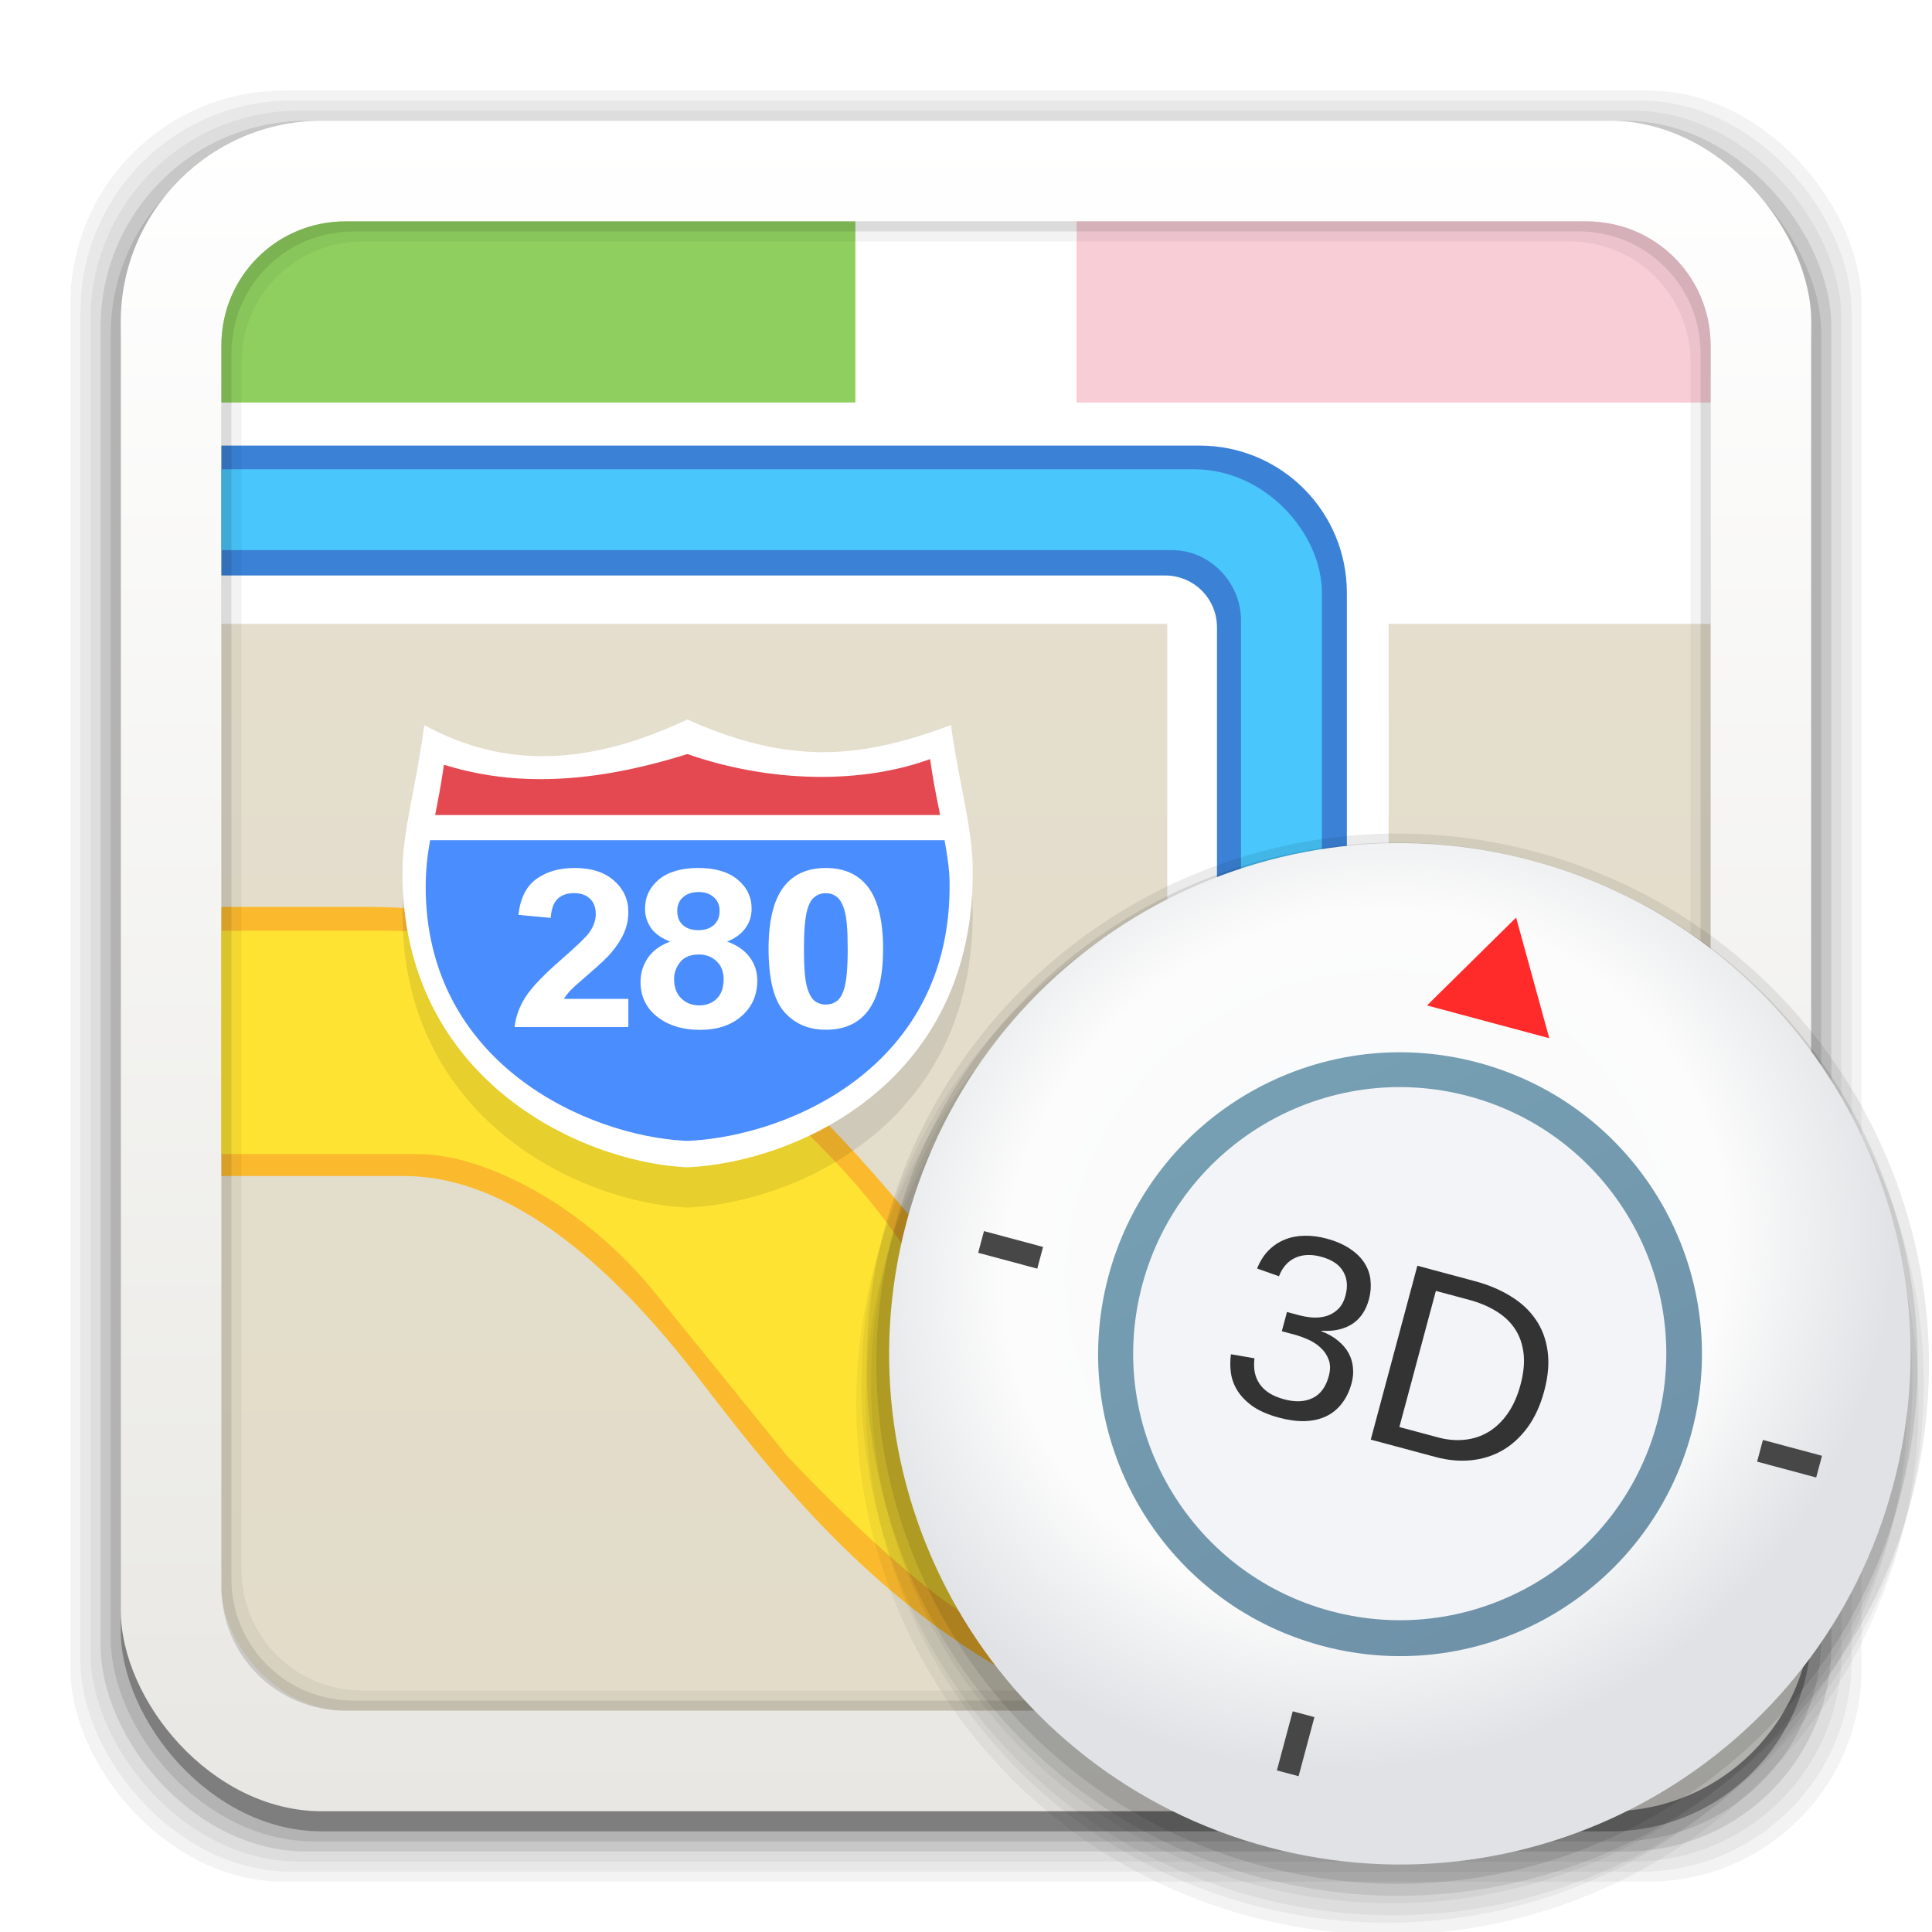 <?xml version="1.0" encoding="UTF-8" standalone="no"?>
<!-- Created with Inkscape (http://www.inkscape.org/) -->

<svg
   xmlns:dc="http://purl.org/dc/elements/1.1/"
   xmlns:cc="http://creativecommons.org/ns#"
   xmlns:rdf="http://www.w3.org/1999/02/22-rdf-syntax-ns#"
   xmlns:svg="http://www.w3.org/2000/svg"
   xmlns="http://www.w3.org/2000/svg"
   xmlns:xlink="http://www.w3.org/1999/xlink"
   xmlns:sodipodi="http://sodipodi.sourceforge.net/DTD/sodipodi-0.dtd"
   xmlns:inkscape="http://www.inkscape.org/namespaces/inkscape"
   width="96"
   height="96"
   id="svg2"
   version="1.1"
   inkscape:version="0.48.4 r9939"
   sodipodi:docname="gnome-maps.svg">
  <defs
     id="defs4">
    <linearGradient
       inkscape:collect="always"
       id="linearGradient3722">
      <stop
         style="stop-color:#6f92a9;stop-opacity:1"
         offset="0"
         id="stop3724" />
      <stop
         style="stop-color:#769fb3;stop-opacity:1"
         offset="1"
         id="stop3726" />
    </linearGradient>
    <linearGradient
       inkscape:collect="always"
       id="linearGradient3712">
      <stop
         style="stop-color:#f8f9fb;stop-opacity:1"
         offset="0"
         id="stop3714" />
      <stop
         id="stop3720"
         offset="0.679"
         style="stop-color:#fcfcfc;stop-opacity:1" />
      <stop
         style="stop-color:#e0e2e5;stop-opacity:1"
         offset="1"
         id="stop3716" />
    </linearGradient>
    <linearGradient
       id="linearGradient3602"
       inkscape:collect="always">
      <stop
         id="stop3604"
         offset="0"
         style="stop-color:#e2dcc9;stop-opacity:1" />
      <stop
         id="stop3606"
         offset="1"
         style="stop-color:#e5dece;stop-opacity:1" />
    </linearGradient>
    <linearGradient
       inkscape:collect="always"
       id="linearGradient4204">
      <stop
         style="stop-color:#000000;stop-opacity:1"
         offset="0"
         id="stop4206" />
      <stop
         style="stop-color:#000000;stop-opacity:0;"
         offset="1"
         id="stop4208" />
    </linearGradient>
    <linearGradient
       inkscape:collect="always"
       id="linearGradient4161">
      <stop
         style="stop-color:#cccccc;stop-opacity:1"
         offset="0"
         id="stop4163" />
      <stop
         style="stop-color:#ffffff;stop-opacity:1"
         offset="1"
         id="stop4165" />
    </linearGradient>
    <linearGradient
       inkscape:collect="always"
       id="linearGradient3331">
      <stop
         style="stop-color:#f36363;stop-opacity:1"
         offset="0"
         id="stop3333" />
      <stop
         style="stop-color:#d55f5d;stop-opacity:0;"
         offset="1"
         id="stop3335" />
    </linearGradient>
    <linearGradient
       inkscape:collect="always"
       id="linearGradient3308">
      <stop
         style="stop-color:#ff5555;stop-opacity:0"
         offset="0"
         id="stop3310" />
      <stop
         id="stop3318"
         offset="0.935"
         style="stop-color:#f57676;stop-opacity:0" />
      <stop
         id="stop3316"
         offset="0.973"
         style="stop-color:#f57777;stop-opacity:0.5" />
      <stop
         style="stop-color:#f57a7a;stop-opacity:1"
         offset="1"
         id="stop3312" />
    </linearGradient>
    <linearGradient
       id="linearGradient3288"
       inkscape:collect="always">
      <stop
         id="stop3290"
         offset="0"
         style="stop-color:#f46b6b;stop-opacity:1" />
      <stop
         id="stop3292"
         offset="1"
         style="stop-color:#ea1313;stop-opacity:1" />
    </linearGradient>
    <linearGradient
       inkscape:collect="always"
       id="linearGradient3261">
      <stop
         style="stop-color:#fe3f3f;stop-opacity:1"
         offset="0"
         id="stop3263" />
      <stop
         style="stop-color:#d21111;stop-opacity:1"
         offset="1"
         id="stop3265" />
    </linearGradient>
    <linearGradient
       id="linearGradient3245"
       inkscape:collect="always">
      <stop
         id="stop3247"
         offset="0"
         style="stop-color:#ffffff;stop-opacity:0.7" />
      <stop
         id="stop3249"
         offset="1"
         style="stop-color:#ffffff;stop-opacity:0;" />
    </linearGradient>
    <linearGradient
       id="linearGradient3165"
       inkscape:collect="always">
      <stop
         id="stop3167"
         offset="0"
         style="stop-color:#ffcb46;stop-opacity:1" />
      <stop
         style="stop-color:#ffc321;stop-opacity:1"
         offset="0.392"
         id="stop3169" />
      <stop
         style="stop-color:#efa621;stop-opacity:1"
         offset="0.594"
         id="stop3171" />
      <stop
         id="stop3173"
         offset="1"
         style="stop-color:#844b10;stop-opacity:1" />
    </linearGradient>
    <linearGradient
       inkscape:collect="always"
       id="linearGradient3157">
      <stop
         style="stop-color:#ffffff;stop-opacity:0.5"
         offset="0"
         id="stop3159" />
      <stop
         style="stop-color:#ffffff;stop-opacity:0;"
         offset="1"
         id="stop3161" />
    </linearGradient>
    <linearGradient
       inkscape:collect="always"
       id="linearGradient3121">
      <stop
         style="stop-color:#000000;stop-opacity:1;"
         offset="0"
         id="stop3124" />
      <stop
         style="stop-color:#3e383e;stop-opacity:1"
         offset="1"
         id="stop3126" />
    </linearGradient>
    <linearGradient
       inkscape:collect="always"
       id="linearGradient3104">
      <stop
         style="stop-color:#ff9a00;stop-opacity:1"
         offset="0"
         id="stop3106" />
      <stop
         style="stop-color:#fdca00;stop-opacity:1"
         offset="1"
         id="stop3108" />
    </linearGradient>
    <linearGradient
       inkscape:collect="always"
       id="linearGradient4330">
      <stop
         style="stop-color:#adcff7;stop-opacity:1"
         offset="0"
         id="stop4332" />
      <stop
         style="stop-color:#efefff;stop-opacity:1"
         offset="1"
         id="stop4334" />
    </linearGradient>
    <linearGradient
       inkscape:collect="always"
       id="linearGradient3325">
      <stop
         style="stop-color:#c6bede;stop-opacity:1"
         offset="0"
         id="stop3327" />
      <stop
         style="stop-color:#f7e7ff;stop-opacity:1"
         offset="1"
         id="stop3329" />
    </linearGradient>
    <linearGradient
       inkscape:collect="always"
       id="linearGradient3315">
      <stop
         style="stop-color:#a69fc6;stop-opacity:1"
         offset="0"
         id="stop3317" />
      <stop
         style="stop-color:#fffbff;stop-opacity:1"
         offset="1"
         id="stop3319" />
    </linearGradient>
    <linearGradient
       inkscape:collect="always"
       id="linearGradient3307">
      <stop
         style="stop-color:#5228ad;stop-opacity:1"
         offset="0"
         id="stop3309" />
      <stop
         id="stop3341"
         offset="0.696"
         style="stop-color:#4f28a7;stop-opacity:1;" />
      <stop
         id="stop3339"
         offset="0.849"
         style="stop-color:#4b289f;stop-opacity:1;" />
      <stop
         style="stop-color:#4a289c;stop-opacity:1"
         offset="1"
         id="stop3311" />
    </linearGradient>
    <linearGradient
       inkscape:collect="always"
       id="linearGradient3153">
      <stop
         style="stop-color:#ffffff;stop-opacity:1"
         offset="0"
         id="stop3155" />
      <stop
         id="stop3163"
         offset="0.714"
         style="stop-color:#ffffff;stop-opacity:1" />
      <stop
         style="stop-color:#000000;stop-opacity:1"
         offset="1"
         id="stop3157" />
    </linearGradient>
    <linearGradient
       id="linearGradient3090"
       inkscape:collect="always">
      <stop
         id="stop3092"
         offset="0"
         style="stop-color:#000000;stop-opacity:1" />
      <stop
         id="stop3094"
         offset="1"
         style="stop-color:#211821;stop-opacity:1" />
    </linearGradient>
    <linearGradient
       inkscape:collect="always"
       id="linearGradient3083">
      <stop
         style="stop-color:#e8e7e3;stop-opacity:1"
         offset="0"
         id="stop3086" />
      <stop
         style="stop-color:#ffffff;stop-opacity:1"
         offset="1"
         id="stop3088" />
    </linearGradient>
    <inkscape:perspective
       sodipodi:type="inkscape:persp3d"
       inkscape:vp_x="0 : 48 : 1"
       inkscape:vp_y="0 : 1000 : 0"
       inkscape:vp_z="96 : 48 : 1"
       inkscape:persp3d-origin="48 : 32 : 1"
       id="perspective3054" />
    <linearGradient
       id="linearGradient4357"
       inkscape:collect="always">
      <stop
         id="stop4359"
         offset="0"
         style="stop-color:#ded3d6;stop-opacity:1" />
      <stop
         id="stop4361"
         offset="1"
         style="stop-color:#f7ebef;stop-opacity:1" />
    </linearGradient>
    <linearGradient
       inkscape:collect="always"
       id="linearGradient3558">
      <stop
         style="stop-color:#ded3d6;stop-opacity:1"
         offset="0"
         id="stop3560" />
      <stop
         style="stop-color:#efebef;stop-opacity:1"
         offset="1"
         id="stop3562" />
    </linearGradient>
    <linearGradient
       id="linearGradient3076"
       inkscape:collect="always">
      <stop
         id="stop3078"
         offset="0"
         style="stop-color:#ffe7f7;stop-opacity:1" />
      <stop
         id="stop3080"
         offset="1"
         style="stop-color:#ffc3ef;stop-opacity:1" />
    </linearGradient>
    <linearGradient
       id="linearGradient3070"
       inkscape:collect="always">
      <stop
         id="stop3072"
         offset="0"
         style="stop-color:#943410;stop-opacity:1" />
      <stop
         id="stop3074"
         offset="1"
         style="stop-color:#dc7952;stop-opacity:1" />
    </linearGradient>
    <linearGradient
       inkscape:collect="always"
       id="linearGradient3059">
      <stop
         style="stop-color:#a53810;stop-opacity:1"
         offset="0"
         id="stop3061" />
      <stop
         style="stop-color:#e75911;stop-opacity:1"
         offset="1"
         id="stop3064" />
    </linearGradient>
    <linearGradient
       inkscape:collect="always"
       id="linearGradient3048">
      <stop
         style="stop-color:#c16d16;stop-opacity:1"
         offset="0"
         id="stop3050" />
      <stop
         style="stop-color:#ff8e31;stop-opacity:1"
         offset="1"
         id="stop3052" />
    </linearGradient>
    <linearGradient
       inkscape:collect="always"
       id="linearGradient3119">
      <stop
         style="stop-color:#92948f;stop-opacity:0"
         offset="0"
         id="stop3121" />
      <stop
         id="stop3123"
         offset="0.428"
         style="stop-color:#9b9e98;stop-opacity:1" />
      <stop
         style="stop-color:#939690;stop-opacity:0"
         offset="1"
         id="stop3125" />
    </linearGradient>
    <linearGradient
       id="linearGradient3073"
       inkscape:collect="always">
      <stop
         id="stop3075"
         offset="0"
         style="stop-color:#ffffff;stop-opacity:0" />
      <stop
         style="stop-color:#ffffff;stop-opacity:1"
         offset="0.459"
         id="stop3085" />
      <stop
         id="stop3083"
         offset="1"
         style="stop-color:#ffffff;stop-opacity:0" />
    </linearGradient>
    <linearGradient
       inkscape:collect="always"
       id="linearGradient3047">
      <stop
         style="stop-color:#000000;stop-opacity:1"
         offset="0"
         id="stop3049" />
      <stop
         id="stop3055"
         offset="0.061"
         style="stop-color:#1a1a1a;stop-opacity:1" />
      <stop
         style="stop-color:#333333;stop-opacity:1"
         offset="0.165"
         id="stop3057" />
      <stop
         id="stop3059"
         offset="0.554"
         style="stop-color:#4d4d4d;stop-opacity:1" />
      <stop
         style="stop-color:#999999;stop-opacity:1"
         offset="1"
         id="stop3051" />
    </linearGradient>
    <linearGradient
       id="linearGradient3041"
       inkscape:collect="always">
      <stop
         id="stop3043"
         offset="0"
         style="stop-color:#1a1a1a;stop-opacity:1" />
      <stop
         id="stop3045"
         offset="1"
         style="stop-color:#808080;stop-opacity:1" />
    </linearGradient>
    <linearGradient
       inkscape:collect="always"
       id="linearGradient3029">
      <stop
         style="stop-color:#333333;stop-opacity:1"
         offset="0"
         id="stop3031" />
      <stop
         style="stop-color:#e0e0dd;stop-opacity:0;"
         offset="1"
         id="stop3033" />
    </linearGradient>
    <linearGradient
       inkscape:collect="always"
       xlink:href="#linearGradient3029"
       id="linearGradient3035"
       x1="35.355"
       y1="1030.362"
       x2="35.355"
       y2="975.333"
       gradientUnits="userSpaceOnUse"
       gradientTransform="matrix(1.164,0,0,1.164,-7.863,-164.236)" />
    <linearGradient
       inkscape:collect="always"
       xlink:href="#linearGradient3041"
       id="linearGradient3039"
       gradientUnits="userSpaceOnUse"
       x1="35.355"
       y1="1030.362"
       x2="35.355"
       y2="975.333"
       gradientTransform="matrix(1.122,0,0,1.122,-5.85,-122.188)" />
    <linearGradient
       inkscape:collect="always"
       xlink:href="#linearGradient3047"
       id="linearGradient3053"
       x1="40"
       y1="1043.434"
       x2="39.286"
       y2="972.333"
       gradientUnits="userSpaceOnUse" />
    <linearGradient
       inkscape:collect="always"
       xlink:href="#linearGradient3073"
       id="linearGradient3113"
       gradientUnits="userSpaceOnUse"
       gradientTransform="translate(0,-956.362)"
       x1="14.869"
       y1="978.904"
       x2="24.527"
       y2="969.247" />
    <linearGradient
       inkscape:collect="always"
       xlink:href="#linearGradient3073"
       id="linearGradient3115"
       gradientUnits="userSpaceOnUse"
       gradientTransform="matrix(-1,0,0,1,96,-956.362)"
       x1="15.152"
       y1="978.621"
       x2="26.264"
       y2="967.509" />
    <linearGradient
       inkscape:collect="always"
       xlink:href="#linearGradient3119"
       id="linearGradient3117"
       gradientUnits="userSpaceOnUse"
       gradientTransform="translate(0,-956.362)"
       x1="13.132"
       y1="980.641"
       x2="25.55"
       y2="967.866" />
    <linearGradient
       inkscape:collect="always"
       xlink:href="#linearGradient3119"
       id="linearGradient3129"
       gradientUnits="userSpaceOnUse"
       gradientTransform="matrix(-1,0,0,1,96,0)"
       x1="13.132"
       y1="980.641"
       x2="25.55"
       y2="967.866" />
    <linearGradient
       inkscape:collect="always"
       xlink:href="#linearGradient3048"
       id="linearGradient3054"
       x1="49.268"
       y1="996.573"
       x2="49.268"
       y2="1045.863"
       gradientUnits="userSpaceOnUse" />
    <linearGradient
       inkscape:collect="always"
       xlink:href="#linearGradient3048"
       id="linearGradient3058"
       x1="115.803"
       y1="985.472"
       x2="115.803"
       y2="1033.554"
       gradientUnits="userSpaceOnUse" />
    <linearGradient
       inkscape:collect="always"
       xlink:href="#linearGradient3076"
       id="linearGradient3055"
       gradientUnits="userSpaceOnUse"
       x1="115.803"
       y1="985.472"
       x2="115.803"
       y2="1025.364"
       gradientTransform="matrix(1.414,0,0,1.414,-119.787,-419.055)" />
    <linearGradient
       inkscape:collect="always"
       xlink:href="#linearGradient3059"
       id="linearGradient3066"
       x1="22.542"
       y1="1043.397"
       x2="22.542"
       y2="964.459"
       gradientUnits="userSpaceOnUse" />
    <linearGradient
       inkscape:collect="always"
       xlink:href="#linearGradient3070"
       id="linearGradient3068"
       x1="53.796"
       y1="1046.023"
       x2="53.796"
       y2="962.974"
       gradientUnits="userSpaceOnUse" />
    <linearGradient
       inkscape:collect="always"
       xlink:href="#linearGradient3076"
       id="linearGradient3086"
       gradientUnits="userSpaceOnUse"
       gradientTransform="matrix(1.414,0,0,1.414,-119.787,-417.126)"
       x1="115.803"
       y1="985.472"
       x2="115.803"
       y2="1025.364" />
    <linearGradient
       inkscape:collect="always"
       xlink:href="#linearGradient3076"
       id="linearGradient3091"
       gradientUnits="userSpaceOnUse"
       gradientTransform="matrix(1.414,0,0,1.414,-119.787,-418.126)"
       x1="115.803"
       y1="985.472"
       x2="115.803"
       y2="1025.364" />
    <linearGradient
       inkscape:collect="always"
       xlink:href="#linearGradient3076"
       id="linearGradient3093"
       gradientUnits="userSpaceOnUse"
       gradientTransform="matrix(1.414,0,0,1.414,-119.787,-1375.417)"
       x1="115.803"
       y1="985.472"
       x2="115.803"
       y2="1025.364" />
    <linearGradient
       inkscape:collect="always"
       xlink:href="#linearGradient3558"
       id="linearGradient3564"
       x1="93.242"
       y1="1027.262"
       x2="93.242"
       y2="980.726"
       gradientUnits="userSpaceOnUse" />
    <linearGradient
       inkscape:collect="always"
       xlink:href="#linearGradient3558"
       id="linearGradient4350"
       gradientUnits="userSpaceOnUse"
       x1="93.242"
       y1="1027.262"
       x2="93.242"
       y2="980.726" />
    <linearGradient
       inkscape:collect="always"
       xlink:href="#linearGradient4357"
       id="linearGradient4354"
       gradientUnits="userSpaceOnUse"
       x1="93.242"
       y1="1027.262"
       x2="93.242"
       y2="980.726"
       gradientTransform="translate(-56.572,0)" />
    <linearGradient
       inkscape:collect="always"
       xlink:href="#linearGradient4357"
       id="linearGradient3067"
       gradientUnits="userSpaceOnUse"
       gradientTransform="translate(106.089,0)"
       x1="93.242"
       y1="1027.262"
       x2="93.242"
       y2="980.726" />
    <linearGradient
       inkscape:collect="always"
       xlink:href="#linearGradient3090"
       id="linearGradient3071"
       gradientUnits="userSpaceOnUse"
       x1="22.542"
       y1="1043.397"
       x2="22.542"
       y2="964.459" />
    <linearGradient
       inkscape:collect="always"
       xlink:href="#linearGradient3083"
       id="linearGradient3074"
       gradientUnits="userSpaceOnUse"
       x1="53.796"
       y1="1046.249"
       x2="53.796"
       y2="962.974" />
    <radialGradient
       inkscape:collect="always"
       xlink:href="#linearGradient3153"
       id="radialGradient3159"
       cx="54.881"
       cy="34.524"
       fx="54.881"
       fy="34.524"
       r="22.501"
       gradientTransform="matrix(1.6150702e-6,-1.274,1.265,0,4.496,76.125)"
       gradientUnits="userSpaceOnUse" />
    <linearGradient
       inkscape:collect="always"
       xlink:href="#linearGradient3315"
       id="linearGradient4282"
       gradientUnits="userSpaceOnUse"
       x1="-103.537"
       y1="34.19"
       x2="-103.537"
       y2="76.056" />
    <radialGradient
       inkscape:collect="always"
       xlink:href="#linearGradient3307"
       id="radialGradient4284"
       gradientUnits="userSpaceOnUse"
       gradientTransform="matrix(0.893,-0.893,0.937,0.937,-63.178,-85.969)"
       cx="-106.662"
       cy="64.456"
       fx="-106.662"
       fy="64.456"
       r="21.375" />
    <linearGradient
       inkscape:collect="always"
       xlink:href="#linearGradient3325"
       id="linearGradient4289"
       gradientUnits="userSpaceOnUse"
       gradientTransform="matrix(1.062,0,0,1.062,332.052,944.846)"
       x1="-109.75"
       y1="81"
       x2="-109.75"
       y2="30.747" />
    <linearGradient
       inkscape:collect="always"
       xlink:href="#linearGradient4330"
       id="linearGradient4336"
       x1="67.5"
       y1="1027.484"
       x2="67.5"
       y2="980.206"
       gradientUnits="userSpaceOnUse" />
    <linearGradient
       inkscape:collect="always"
       xlink:href="#linearGradient3104"
       id="linearGradient3102"
       gradientUnits="userSpaceOnUse"
       x1="22.542"
       y1="1044.255"
       x2="22.542"
       y2="964.459"
       gradientTransform="matrix(0.927,0,0,0.927,3.512,73.49)" />
    <linearGradient
       inkscape:collect="always"
       xlink:href="#linearGradient3121"
       id="linearGradient3136"
       gradientUnits="userSpaceOnUse"
       gradientTransform="translate(0.956,955.844)"
       x1="66"
       y1="51"
       x2="42"
       y2="32.5" />
    <radialGradient
       inkscape:collect="always"
       xlink:href="#linearGradient3165"
       id="radialGradient3139"
       cx="177.007"
       cy="47.135"
       fx="177.007"
       fy="47.135"
       r="32.527"
       gradientUnits="userSpaceOnUse"
       gradientTransform="matrix(1.029,-1.029,1.003,1.003,-57.272,179.017)" />
    <radialGradient
       inkscape:collect="always"
       xlink:href="#linearGradient3245"
       id="radialGradient3163"
       cx="42"
       cy="23.079"
       fx="42"
       fy="23.079"
       r="26.818"
       gradientTransform="matrix(0.36,1.342,-1.751,0.469,67.302,915.661)"
       gradientUnits="userSpaceOnUse" />
    <radialGradient
       inkscape:collect="always"
       xlink:href="#linearGradient3165-7"
       id="radialGradient3139-4"
       cx="177.007"
       cy="47.135"
       fx="177.007"
       fy="47.135"
       r="32.527"
       gradientUnits="userSpaceOnUse"
       gradientTransform="matrix(1.029,-1.029,1.003,1.003,-57.272,179.017)" />
    <linearGradient
       id="linearGradient3165-7"
       inkscape:collect="always">
      <stop
         id="stop3167-7"
         offset="0"
         style="stop-color:#291c29;stop-opacity:1" />
      <stop
         style="stop-color:#181818;stop-opacity:1"
         offset="0.392"
         id="stop3169-1" />
      <stop
         style="stop-color:#0c080c;stop-opacity:1"
         offset="0.594"
         id="stop3171-3" />
      <stop
         id="stop3173-4"
         offset="1"
         style="stop-color:#080408;stop-opacity:1" />
    </linearGradient>
    <radialGradient
       r="32.527"
       fy="47.135"
       fx="177.007"
       cy="47.135"
       cx="177.007"
       gradientTransform="matrix(1.029,-1.029,1.003,1.003,-57.272,179.017)"
       gradientUnits="userSpaceOnUse"
       id="radialGradient3214"
       xlink:href="#linearGradient3165-7"
       inkscape:collect="always" />
    <linearGradient
       inkscape:collect="always"
       xlink:href="#linearGradient3157"
       id="linearGradient3243"
       x1="41.896"
       y1="18.837"
       x2="47.769"
       y2="30.3"
       gradientUnits="userSpaceOnUse"
       gradientTransform="matrix(1,0,0,1,7.4231835e-4,956.362)" />
    <radialGradient
       inkscape:collect="always"
       xlink:href="#linearGradient3165-7"
       id="radialGradient3251"
       gradientUnits="userSpaceOnUse"
       gradientTransform="matrix(1.029,-1.029,1.003,1.003,-57.272,179.017)"
       cx="177.007"
       cy="47.135"
       fx="177.007"
       fy="47.135"
       r="32.527" />
    <radialGradient
       inkscape:collect="always"
       xlink:href="#linearGradient3165-7"
       id="radialGradient3253"
       gradientUnits="userSpaceOnUse"
       gradientTransform="matrix(1.029,-1.029,1.003,1.003,-57.272,179.017)"
       cx="177.007"
       cy="47.135"
       fx="177.007"
       fy="47.135"
       r="32.527" />
    <linearGradient
       inkscape:collect="always"
       xlink:href="#linearGradient3331"
       id="linearGradient3361"
       gradientUnits="userSpaceOnUse"
       gradientTransform="matrix(0.359,0,0,0.33,-50.293,992.018)"
       x1="304.056"
       y1="37.675"
       x2="304.056"
       y2="32.36" />
    <radialGradient
       inkscape:collect="always"
       xlink:href="#linearGradient3261"
       id="radialGradient3373"
       gradientUnits="userSpaceOnUse"
       gradientTransform="matrix(0.966,0,0,1.029,-50.619,1040.586)"
       cx="113.5"
       cy="-61.5"
       fx="113.5"
       fy="-61.5"
       r="15" />
    <radialGradient
       inkscape:collect="always"
       xlink:href="#linearGradient3261"
       id="radialGradient3375"
       gradientUnits="userSpaceOnUse"
       gradientTransform="matrix(0.906,0,0,1,10.721,0)"
       cx="113.5"
       cy="-61.5"
       fx="113.5"
       fy="-61.5"
       r="15" />
    <radialGradient
       inkscape:collect="always"
       xlink:href="#linearGradient3288"
       id="radialGradient3381"
       gradientUnits="userSpaceOnUse"
       gradientTransform="matrix(1.266,0,0,1.96,-82.881,1084.956)"
       cx="108.622"
       cy="-49.404"
       fx="108.622"
       fy="-49.404"
       r="15" />
    <radialGradient
       inkscape:collect="always"
       xlink:href="#linearGradient3308"
       id="radialGradient3383"
       gradientUnits="userSpaceOnUse"
       gradientTransform="matrix(-4.6915197e-7,-0.684,0.518,0,86.788,1143.089)"
       cx="232.977"
       cy="-56.029"
       fx="232.977"
       fy="-56.029"
       r="36.5" />
    <linearGradient
       inkscape:collect="always"
       xlink:href="#linearGradient4161"
       id="linearGradient4167"
       x1="59.5"
       y1="973.737"
       x2="58.75"
       y2="972.612"
       gradientUnits="userSpaceOnUse" />
    <radialGradient
       inkscape:collect="always"
       xlink:href="#linearGradient4204"
       id="radialGradient4210"
       cx="60.75"
       cy="62"
       fx="60.75"
       fy="62"
       r="19.125"
       gradientUnits="userSpaceOnUse"
       gradientTransform="matrix(0.956,0,0,1,2.644,0)" />
    <radialGradient
       inkscape:collect="always"
       xlink:href="#linearGradient4204"
       id="radialGradient4270"
       gradientUnits="userSpaceOnUse"
       gradientTransform="matrix(0.956,0,0,1,2.644,0)"
       cx="60.75"
       cy="62"
       fx="60.75"
       fy="62"
       r="19.125" />
    <radialGradient
       inkscape:collect="always"
       xlink:href="#linearGradient3261"
       id="radialGradient4272"
       gradientUnits="userSpaceOnUse"
       gradientTransform="matrix(0.966,0,0,1.029,-50.619,1040.586)"
       cx="113.5"
       cy="-61.5"
       fx="113.5"
       fy="-61.5"
       r="15" />
    <radialGradient
       inkscape:collect="always"
       xlink:href="#linearGradient3288"
       id="radialGradient4274"
       gradientUnits="userSpaceOnUse"
       gradientTransform="matrix(1.266,0,0,1.96,-82.881,1084.956)"
       cx="108.622"
       cy="-49.404"
       fx="108.622"
       fy="-49.404"
       r="15" />
    <radialGradient
       inkscape:collect="always"
       xlink:href="#linearGradient3308"
       id="radialGradient4276"
       gradientUnits="userSpaceOnUse"
       gradientTransform="matrix(-4.6915197e-7,-0.684,0.518,0,86.788,1143.089)"
       cx="232.977"
       cy="-56.029"
       fx="232.977"
       fy="-56.029"
       r="36.5" />
    <linearGradient
       inkscape:collect="always"
       xlink:href="#linearGradient3331"
       id="linearGradient4278"
       gradientUnits="userSpaceOnUse"
       gradientTransform="matrix(0.359,0,0,0.33,-50.293,992.018)"
       x1="304.056"
       y1="37.675"
       x2="304.056"
       y2="32.36" />
    <radialGradient
       inkscape:collect="always"
       xlink:href="#linearGradient3261"
       id="radialGradient4280"
       gradientUnits="userSpaceOnUse"
       gradientTransform="matrix(0.906,0,0,1,10.721,0)"
       cx="113.5"
       cy="-61.5"
       fx="113.5"
       fy="-61.5"
       r="15" />
    <linearGradient
       inkscape:collect="always"
       xlink:href="#linearGradient4161"
       id="linearGradient4283"
       gradientUnits="userSpaceOnUse"
       x1="59.5"
       y1="973.737"
       x2="58.75"
       y2="972.612" />
    <linearGradient
       inkscape:collect="always"
       xlink:href="#linearGradient3602"
       id="linearGradient3600"
       gradientUnits="userSpaceOnUse"
       x1="53.796"
       y1="1046.249"
       x2="53.796"
       y2="979.061"
       gradientTransform="matrix(0.881,0,0,0.881,5.714,119.567)" />
    <radialGradient
       inkscape:collect="always"
       xlink:href="#linearGradient3712"
       id="radialGradient3805"
       gradientUnits="userSpaceOnUse"
       gradientTransform="matrix(0.748,-0.748,0.695,0.695,-39.806,67.022)"
       cx="69.725"
       cy="84.008"
       fx="69.725"
       fy="84.008"
       r="24.749" />
    <linearGradient
       inkscape:collect="always"
       xlink:href="#linearGradient3722"
       id="linearGradient3807"
       gradientUnits="userSpaceOnUse"
       x1="87.778"
       y1="95.833"
       x2="56.493"
       y2="61.482" />
    <filter
       inkscape:collect="always"
       id="filter4247"
       x="-0.139"
       width="1.278"
       y="-0.177"
       height="1.355">
      <feGaussianBlur
         inkscape:collect="always"
         stdDeviation="1.644"
         id="feGaussianBlur4249" />
    </filter>
  </defs>
  <sodipodi:namedview
     id="base"
     pagecolor="#ffffff"
     bordercolor="#666666"
     borderopacity="1.0"
     inkscape:pageopacity="0.0"
     inkscape:pageshadow="2"
     inkscape:zoom="1"
     inkscape:cx="-292.63774"
     inkscape:cy="79.219271"
     inkscape:document-units="px"
     inkscape:current-layer="layer1"
     showgrid="false"
     inkscape:window-width="1366"
     inkscape:window-height="704"
     inkscape:window-x="0"
     inkscape:window-y="29"
     inkscape:window-maximized="1"
     showguides="false"
     inkscape:guide-bbox="true">
    <sodipodi:guide
       orientation="0,1"
       position="248.725,173.418"
       id="guide3277" />
    <sodipodi:guide
       orientation="0,1"
       position="118.312,50.937"
       id="guide3280" />
    <sodipodi:guide
       orientation="0,1"
       position="352,100"
       id="guide3282" />
    <sodipodi:guide
       orientation="0,1"
       position="-19.092,33.588"
       id="guide3809" />
    <sodipodi:guide
       orientation="0,1"
       position="129.887,37.565"
       id="guide3811" />
    <sodipodi:guide
       orientation="0,1"
       position="121.312,49.75"
       id="guide3813" />
    <sodipodi:guide
       orientation="0,1"
       position="123.562,38.656"
       id="guide3815" />
    <sodipodi:guide
       orientation="1,0"
       position="27.5,4"
       id="guide3817" />
    <sodipodi:guide
       orientation="1,0"
       position="45.75,4"
       id="guide3819" />
  </sodipodi:namedview>
  <g
     inkscape:label="Layer 1"
     inkscape:groupmode="layer"
     id="layer1"
     transform="translate(0,-956.362)">
    <rect
       style="opacity:0.05;fill:#000000;fill-opacity:1;stroke:none"
       id="rect3826"
       width="89"
       height="89"
       x="3.5"
       y="960.862"
       rx="10.595"
       ry="10.595" />
    <g
       id="g3041">
      <rect
         style="opacity:0.05;fill:#000000;fill-opacity:1;stroke:none"
         id="rect3824"
         width="88"
         height="88"
         x="4"
         y="961.362"
         rx="10.476"
         ry="10.476" />
      <rect
         ry="10.357"
         rx="10.357"
         y="961.862"
         x="4.5"
         height="87"
         width="87"
         id="rect3822"
         style="opacity:0.05;fill:#000000;fill-opacity:1;stroke:none" />
      <rect
         style="opacity:0.1;fill:#000000;fill-opacity:1;stroke:none"
         id="rect3820"
         width="86"
         height="86"
         x="5"
         y="962.362"
         rx="10.238"
         ry="10.238" />
      <rect
         ry="10.119"
         rx="10.119"
         y="962.862"
         x="5.5"
         height="85"
         width="85"
         id="rect3818"
         style="opacity:0.1;fill:#000000;fill-opacity:1;stroke:none" />
      <rect
         style="opacity:0.3;fill:#000000;fill-opacity:1;stroke:none"
         id="rect3131"
         width="84"
         height="84"
         x="6"
         y="963.362"
         rx="10"
         ry="10" />
    </g>
    <rect
       ry="10"
       rx="10"
       y="962.362"
       x="6"
       height="84"
       width="84"
       id="rect3036"
       style="fill:url(#linearGradient3074);fill-opacity:1;stroke:none" />
    <rect
       style="opacity:0;fill:#f78b8b;fill-opacity:1;stroke:none"
       id="rect3324"
       width="127.633"
       height="114.905"
       x="241.123"
       y="-99.515"
       transform="translate(0,956.362)" />
    <g
       id="g4239"
       transform="translate(18.397,-0.882)" />
    <rect
       style="fill:url(#linearGradient3600);fill-opacity:1;stroke:none"
       id="rect3598"
       width="74"
       height="74"
       x="11"
       y="967.362"
       rx="6.158"
       ry="6.158" />
    <path
       style="fill:#fbba2d;fill-opacity:1;stroke:none"
       d="m 11,1001.425 7.115,0 c 10.208,0 17.791,4.154 27.061,15.325 l 4.634,22.575 c -7.036,-4.072 -11.617,-9.957 -15.02,-14.386 -3.403,-4.429 -8.725,-10.142 -14.725,-10.142 l -9.064,0 z"
       id="path3823"
       inkscape:connector-curvature="0"
       sodipodi:nodetypes="cccczccc" />
    <rect
       style="fill:#ffffff;fill-opacity:1;stroke:none"
       id="rect3626"
       width="74"
       height="11"
       x="11"
       y="976.362"
       rx="0"
       ry="0" />
    <rect
       ry="0"
       rx="0"
       y="-69"
       x="979.862"
       height="11"
       width="61.5"
       id="rect3628"
       style="fill:#ffffff;fill-opacity:1;stroke:none"
       transform="matrix(0,1,-1,0,0,0)" />
    <rect
       transform="matrix(0,1,-1,0,0,0)"
       style="fill:#ffffff;fill-opacity:1;stroke:none"
       id="rect3630"
       width="14.5"
       height="11"
       x="967.362"
       y="-53.5"
       rx="0"
       ry="0" />
    <path
       style="fill:#3b82d7;fill-opacity:1;stroke:none"
       d="m 11,984.957 46.889,0 c 1.433,0 2.582,1.149 2.582,2.582 l 0,40.823 c 3.637,-0.423 6.454,-3.507 6.454,-7.261 l 0,-35.283 c 0,-4.045 -3.269,-7.315 -7.315,-7.315 l -48.61,0 z"
       id="rect3226"
       inkscape:connector-curvature="0"
       sodipodi:nodetypes="csscssscc" />
    <path
       sodipodi:nodetypes="cczcccsccc"
       inkscape:connector-curvature="0"
       id="path3825"
       d="m 11,1002.612 8.312,0 c 6.472,0 13.944,3.507 17.429,6.824 3.485,3.317 5.755,5.361 8.102,8.766 l 3.843,18.819 c -2.178,-1.131 -5.731,-4.261 -9.533,-8.266 l -6.667,-8.228 c -3.372,-4.161 -8.315,-6.821 -11.737,-6.821 l -9.75,0 z"
       style="fill:#fee332;fill-opacity:1;stroke:none" />
    <path
       sodipodi:nodetypes="csscssscc"
       inkscape:connector-curvature="0"
       id="path3678"
       d="m 11,983.699 47.269,0 c 1.774,0 3.397,1.533 3.397,3.508 l 0,39.072 c 2.265,-0.263 4.018,-2.183 4.018,-4.521 l 0,-35.932 c 0,-2.983 -2.831,-6.145 -6.344,-6.145 l -48.34,0 z"
       style="fill:#49c6fc;fill-opacity:1;stroke:none" />
    <path
       sodipodi:nodetypes="ccsccscc"
       inkscape:connector-curvature="0"
       id="path3289"
       d="m 34.154,994.112 c -5.465,2.59 -9.586,2.179 -13.07,0.281 -0.46,3.378 -1.079,5.191 -1.084,7.331 -0.022,10.236 8.784,14.355 14.061,14.638 l 0.186,0 c 5.311,-0.282 14.216,-4.174 14.088,-14.856 -0.025,-2.087 -0.749,-4.541 -1.081,-7.113 -4.302,1.589 -7.834,2.087 -13.101,-0.281 z"
       style="fill:#000000;fill-opacity:1;stroke:none;opacity:0.3;filter:url(#filter4247)" />
    <g
       id="g3256"
       transform="translate(-137.034,7.687)">
      <path
         sodipodi:nodetypes="ccsccscc"
         inkscape:connector-curvature="0"
         id="path3236"
         d="m 171.188,984.425 c -5.465,2.59 -9.586,2.179 -13.07,0.281 -0.46,3.378 -1.079,5.191 -1.084,7.331 -0.022,10.236 8.784,14.355 14.061,14.638 l 0.186,0 c 5.311,-0.282 14.216,-4.174 14.088,-14.856 -0.025,-2.087 -0.749,-4.541 -1.081,-7.113 -4.302,1.589 -7.834,2.087 -13.101,-0.281 z"
         style="fill:#ffffff;fill-opacity:1;stroke:none" />
      <path
         id="path3241"
         transform="translate(0,956.362)"
         d="m 158.406,34.062 c -0.138,0.767 -0.217,1.479 -0.219,2.281 -0.021,8.834 8.056,12.413 12.906,12.656 l 0.188,0 c 4.882,-0.244 13.055,-3.625 12.938,-12.844 -0.008,-0.657 -0.119,-1.363 -0.25,-2.094 l -25.562,0 z"
         style="fill:#4a8dfe;fill-opacity:1;stroke:none"
         inkscape:connector-curvature="0" />
      <path
         d="m 168.256,998.307 0,1.401 -5.653,0 c 0.061,-0.53 0.245,-1.031 0.551,-1.504 0.306,-0.476 0.911,-1.106 1.814,-1.89 0.727,-0.634 1.173,-1.063 1.337,-1.289 0.222,-0.311 0.333,-0.619 0.333,-0.924 -1e-5,-0.337 -0.098,-0.594 -0.293,-0.773 -0.191,-0.183 -0.457,-0.274 -0.798,-0.274 -0.337,0 -0.605,0.095 -0.804,0.285 -0.199,0.19 -0.314,0.505 -0.344,0.945 l -1.607,-0.15 c 0.096,-0.83 0.396,-1.426 0.901,-1.788 0.505,-0.361 1.136,-0.542 1.894,-0.542 0.83,0 1.483,0.209 1.957,0.628 0.474,0.419 0.712,0.94 0.712,1.563 -1e-5,0.354 -0.069,0.693 -0.207,1.015 -0.134,0.319 -0.348,0.653 -0.643,1.004 -0.195,0.233 -0.547,0.567 -1.056,1.004 -0.509,0.437 -0.832,0.727 -0.97,0.87 -0.134,0.143 -0.243,0.283 -0.327,0.419 l 3.203,0"
         style="font-size:11.235px;font-style:normal;font-variant:normal;font-weight:bold;font-stretch:normal;text-align:start;line-height:125%;letter-spacing:0px;word-spacing:0px;text-anchor:start;fill:#ffffff;fill-opacity:1;stroke:none;font-family:Arial;-inkscape-font-specification:Arial"
         id="path3227"
         inkscape:connector-curvature="0" />
      <path
         d="m 170.337,995.461 c -0.437,-0.165 -0.756,-0.39 -0.957,-0.677 -0.197,-0.29 -0.295,-0.607 -0.295,-0.95 0,-0.587 0.229,-1.072 0.686,-1.455 0.461,-0.383 1.115,-0.575 1.962,-0.575 0.838,0 1.488,0.191 1.95,0.575 0.465,0.383 0.698,0.868 0.698,1.455 0,0.365 -0.106,0.691 -0.319,0.977 -0.213,0.283 -0.511,0.499 -0.897,0.65 0.489,0.175 0.86,0.431 1.113,0.768 0.257,0.337 0.385,0.725 0.385,1.165 -1e-5,0.727 -0.261,1.317 -0.782,1.772 -0.518,0.455 -1.207,0.682 -2.07,0.682 -0.802,0 -1.47,-0.188 -2.004,-0.564 -0.63,-0.444 -0.945,-1.052 -0.945,-1.826 0,-0.426 0.118,-0.816 0.355,-1.171 0.237,-0.358 0.61,-0.634 1.119,-0.827 m 0.349,-1.52 c 0,0.301 0.094,0.535 0.283,0.703 0.193,0.168 0.447,0.252 0.764,0.252 0.321,0 0.578,-0.084 0.77,-0.252 0.193,-0.172 0.289,-0.408 0.289,-0.709 -1e-5,-0.283 -0.096,-0.508 -0.289,-0.677 -0.189,-0.172 -0.439,-0.258 -0.752,-0.258 -0.325,0 -0.584,0.086 -0.776,0.258 -0.193,0.172 -0.289,0.399 -0.289,0.682 m -0.156,3.372 c -1e-5,0.415 0.118,0.739 0.355,0.972 0.241,0.233 0.54,0.349 0.897,0.349 0.349,0 0.638,-0.111 0.867,-0.333 0.229,-0.226 0.343,-0.549 0.343,-0.972 0,-0.369 -0.116,-0.664 -0.349,-0.886 -0.233,-0.226 -0.528,-0.338 -0.885,-0.338 -0.413,0 -0.722,0.127 -0.927,0.381 -0.201,0.254 -0.301,0.53 -0.301,0.827"
         style="font-size:11.235px;font-style:normal;font-variant:normal;font-weight:bold;font-stretch:normal;text-align:start;line-height:125%;letter-spacing:0px;word-spacing:0px;text-anchor:start;fill:#ffffff;fill-opacity:1;stroke:none;font-family:Arial;-inkscape-font-specification:Arial"
         id="path3229"
         inkscape:connector-curvature="0" />
      <path
         d="m 178.069,991.805 c 0.849,0 1.512,0.272 1.99,0.816 0.57,0.644 0.855,1.713 0.855,3.206 0,1.489 -0.287,2.559 -0.861,3.211 -0.474,0.537 -1.135,0.805 -1.984,0.805 -0.853,0 -1.54,-0.294 -2.062,-0.881 -0.522,-0.591 -0.783,-1.641 -0.783,-3.152 0,-1.482 0.287,-2.549 0.861,-3.2 0.474,-0.537 1.135,-0.805 1.984,-0.805 m 0,1.251 c -0.203,0 -0.384,0.059 -0.544,0.177 -0.159,0.115 -0.283,0.322 -0.371,0.623 -0.116,0.39 -0.173,1.047 -0.173,1.971 0,0.924 0.052,1.559 0.155,1.906 0.104,0.344 0.233,0.573 0.388,0.687 0.159,0.115 0.341,0.172 0.544,0.172 0.203,0 0.384,-0.057 0.544,-0.172 0.159,-0.118 0.283,-0.328 0.371,-0.628 0.116,-0.387 0.173,-1.042 0.173,-1.965 0,-0.924 -0.052,-1.557 -0.155,-1.901 -0.104,-0.347 -0.235,-0.578 -0.394,-0.693 -0.155,-0.118 -0.335,-0.177 -0.538,-0.177"
         style="font-size:11.235px;font-style:normal;font-variant:normal;font-weight:bold;font-stretch:normal;text-align:start;line-height:125%;letter-spacing:0px;word-spacing:0px;text-anchor:start;fill:#ffffff;fill-opacity:1;stroke:none;font-family:Arial;-inkscape-font-specification:Arial"
         id="path3231"
         inkscape:connector-curvature="0" />
      <path
         id="path3245"
         transform="translate(0,956.362)"
         d="m 171.188,29.781 c -5.296,1.664 -9.058,1.474 -12.094,0.531 -0.148,1.017 -0.298,1.788 -0.438,2.5 l 25.094,0 c -0.185,-0.902 -0.369,-1.824 -0.5,-2.781 -3.359,1.232 -7.884,1.205 -12.062,-0.25 z"
         style="fill:#e44951;fill-opacity:1;stroke:none"
         inkscape:connector-curvature="0" />
    </g>
    <path
       style="fill:#8fcf5f;fill-opacity:1;stroke:none"
       d="M 17.156 11 C 13.745 11 11 13.745 11 17.156 L 11 19.812 L 11 19.969 L 11 20 L 42.5 20 L 42.5 11 L 35.875 11 L 19.812 11 L 17.156 11 z "
       transform="translate(0,956.362)"
       id="rect3632" />
    <path
       id="path3275"
       d="m 78.844,967.362 c 3.411,0 6.156,2.745 6.156,6.156 l 0,2.656 0,0.156 0,0.031 -31.5,0 0,-9 6.625,0 16.062,0 2.656,0 z"
       style="fill:#f8cdd6;fill-opacity:1;stroke:none"
       inkscape:connector-curvature="0" />
    <path
       style="fill:#000000;fill-opacity:1;stroke:none;opacity:0.05"
       d="M 17.156 11 C 13.745 11 11 13.745 11 17.156 L 11 78.844 C 11 82.255 13.745 85 17.156 85 L 78.844 85 C 82.255 85 85 82.255 85 78.844 L 85 17.156 C 85 13.745 82.255 11 78.844 11 L 17.156 11 z M 18 12 L 78 12 C 81.319 12 84 14.681 84 18 L 84 78 C 84 81.319 81.319 84 78 84 L 18 84 C 14.681 84 12 81.319 12 78 L 12 18 C 12 14.681 14.681 12 18 12 z "
       transform="translate(0,956.362)"
       id="rect3282" />
    <path
       style="fill:#000000;fill-opacity:1;stroke:none;opacity:0.1"
       d="M 17.156 11 C 13.745 11 11 13.745 11 17.156 L 11 78.844 C 11 82.255 13.745 85 17.156 85 L 78.844 85 C 82.255 85 85 82.255 85 78.844 L 85 17.156 C 85 13.745 82.255 11 78.844 11 L 17.156 11 z M 17.562 11.5 L 78.438 11.5 C 81.803 11.5 84.5 14.197 84.5 17.562 L 84.5 78.438 C 84.5 81.803 81.803 84.5 78.438 84.5 L 17.562 84.5 C 14.197 84.5 11.5 81.803 11.5 78.438 L 11.5 17.562 C 11.5 14.197 14.197 11.5 17.562 11.5 z "
       transform="translate(0,956.362)"
       id="rect3277" />
    <g
       id="g3786"
       transform="matrix(0.966,0.259,-0.259,0.966,268.429,17.21)">
      <g
         transform="translate(0,-1)"
         id="g3779">
        <path
           transform="matrix(1.066,0,0,1.066,-9.812,944.655)"
           d="m 98.288,77.262 c 0,13.668 -11.08,24.749 -24.749,24.749 -13.668,0 -24.749,-11.08 -24.749,-24.749 0,-13.668 11.08,-24.749 24.749,-24.749 13.668,0 24.749,11.08 24.749,24.749 z"
           sodipodi:ry="24.748737"
           sodipodi:rx="24.748737"
           sodipodi:cy="77.261673"
           sodipodi:cx="73.539101"
           id="path3769"
           style="opacity:0.05;fill:#000000;fill-opacity:1;stroke:none"
           sodipodi:type="arc" />
        <path
           sodipodi:type="arc"
           style="opacity:0.05;fill:#000000;fill-opacity:1;stroke:none"
           id="path3771"
           sodipodi:cx="73.539101"
           sodipodi:cy="77.261673"
           sodipodi:rx="24.748737"
           sodipodi:ry="24.748737"
           d="m 98.288,77.262 c 0,13.668 -11.08,24.749 -24.749,24.749 -13.668,0 -24.749,-11.08 -24.749,-24.749 0,-13.668 11.08,-24.749 24.749,-24.749 13.668,0 24.749,11.08 24.749,24.749 z"
           transform="matrix(1.045,0,0,1.045,-8.327,946.216)" />
        <path
           sodipodi:type="arc"
           style="opacity:0.05;fill:#000000;fill-opacity:1;stroke:none"
           id="path3736"
           sodipodi:cx="73.539101"
           sodipodi:cy="77.261673"
           sodipodi:rx="24.748737"
           sodipodi:ry="24.748737"
           d="m 98.288,77.262 c 0,13.668 -11.08,24.749 -24.749,24.749 -13.668,0 -24.749,-11.08 -24.749,-24.749 0,-13.668 11.08,-24.749 24.749,-24.749 13.668,0 24.749,11.08 24.749,24.749 z"
           transform="matrix(1.066,0,0,1.066,-9.812,943.655)" />
        <path
           transform="matrix(1.045,0,0,1.045,-8.327,945.216)"
           d="m 98.288,77.262 c 0,13.668 -11.08,24.749 -24.749,24.749 -13.668,0 -24.749,-11.08 -24.749,-24.749 0,-13.668 11.08,-24.749 24.749,-24.749 13.668,0 24.749,11.08 24.749,24.749 z"
           sodipodi:ry="24.748737"
           sodipodi:rx="24.748737"
           sodipodi:cy="77.261673"
           sodipodi:cx="73.539101"
           id="path3738"
           style="opacity:0.05;fill:#000000;fill-opacity:1;stroke:none"
           sodipodi:type="arc" />
        <path
           transform="matrix(1.066,0,0,1.066,-9.812,942.655)"
           d="m 98.288,77.262 c 0,13.668 -11.08,24.749 -24.749,24.749 -13.668,0 -24.749,-11.08 -24.749,-24.749 0,-13.668 11.08,-24.749 24.749,-24.749 13.668,0 24.749,11.08 24.749,24.749 z"
           sodipodi:ry="24.748737"
           sodipodi:rx="24.748737"
           sodipodi:cy="77.261673"
           sodipodi:cx="73.539101"
           id="path3732"
           style="opacity:0.08;fill:#000000;fill-opacity:1;stroke:none"
           sodipodi:type="arc" />
      </g>
      <path
         transform="matrix(1.045,0,0,1.045,-8.327,943.216)"
         d="m 98.288,77.262 c 0,13.668 -11.08,24.749 -24.749,24.749 -13.668,0 -24.749,-11.08 -24.749,-24.749 0,-13.668 11.08,-24.749 24.749,-24.749 13.668,0 24.749,11.08 24.749,24.749 z"
         sodipodi:ry="24.748737"
         sodipodi:rx="24.748737"
         sodipodi:cy="77.261673"
         sodipodi:cx="73.539101"
         id="path3734"
         style="opacity:0.1;fill:#000000;fill-opacity:1;stroke:none"
         sodipodi:type="arc" />
      <g
         transform="translate(0,-1.073)"
         id="g3746">
        <path
           sodipodi:type="arc"
           style="fill:url(#radialGradient3805);fill-opacity:1;stroke:none"
           id="path3680"
           sodipodi:cx="73.539101"
           sodipodi:cy="77.261673"
           sodipodi:rx="24.748737"
           sodipodi:ry="24.748737"
           d="m 98.288,77.262 c 0,13.668 -11.08,24.749 -24.749,24.749 -13.668,0 -24.749,-11.08 -24.749,-24.749 0,-13.668 11.08,-24.749 24.749,-24.749 13.668,0 24.749,11.08 24.749,24.749 z"
           transform="matrix(1.025,0,0,1.025,-6.841,945.349)" />
        <path
           transform="matrix(0.606,0,0,0.606,23.987,977.738)"
           d="m 98.288,77.262 c 0,13.668 -11.08,24.749 -24.749,24.749 -13.668,0 -24.749,-11.08 -24.749,-24.749 0,-13.668 11.08,-24.749 24.749,-24.749 13.668,0 24.749,11.08 24.749,24.749 z"
           sodipodi:ry="24.748737"
           sodipodi:rx="24.748737"
           sodipodi:cy="77.261673"
           sodipodi:cx="73.539101"
           id="path3682"
           style="fill:url(#linearGradient3807);fill-opacity:1;stroke:none"
           sodipodi:type="arc" />
        <path
           sodipodi:type="arc"
           style="fill:#f3f4f8;fill-opacity:1;stroke:none"
           id="path3684"
           sodipodi:cx="73.539101"
           sodipodi:cy="77.261673"
           sodipodi:rx="24.748737"
           sodipodi:ry="24.748737"
           d="m 98.288,77.262 c 0,13.668 -11.08,24.749 -24.749,24.749 -13.668,0 -24.749,-11.08 -24.749,-24.749 0,-13.668 11.08,-24.749 24.749,-24.749 13.668,0 24.749,11.08 24.749,24.749 z"
           transform="matrix(0.535,0,0,0.535,29.187,983.201)" />
        <g
           style="font-size:8.635px;font-style:normal;font-variant:normal;font-weight:bold;font-stretch:normal;text-align:start;line-height:125%;letter-spacing:0px;word-spacing:0px;text-anchor:start;fill:#333333;fill-opacity:1;stroke:none;font-family:Ubuntu;-inkscape-font-specification:Sans Bold"
           id="text3686">
          <path
             d="m 66.6,1026.564 c -7e-6,0.41 -0.068,0.777 -0.203,1.098 -0.131,0.322 -0.326,0.595 -0.584,0.819 -0.254,0.22 -0.571,0.389 -0.952,0.508 -0.377,0.114 -0.808,0.171 -1.295,0.171 -0.554,0 -1.022,-0.068 -1.403,-0.203 -0.377,-0.14 -0.688,-0.322 -0.933,-0.546 -0.245,-0.229 -0.43,-0.487 -0.552,-0.774 -0.123,-0.292 -0.203,-0.593 -0.241,-0.901 l 1.181,-0.108 c 0.034,0.237 0.095,0.453 0.184,0.647 0.093,0.195 0.218,0.362 0.375,0.501 0.157,0.14 0.349,0.248 0.578,0.324 0.229,0.076 0.499,0.114 0.812,0.114 0.576,0 1.026,-0.142 1.352,-0.425 0.33,-0.283 0.495,-0.705 0.495,-1.263 -5e-6,-0.33 -0.074,-0.595 -0.222,-0.793 -0.144,-0.203 -0.326,-0.36 -0.546,-0.47 -0.216,-0.114 -0.453,-0.191 -0.711,-0.229 -0.254,-0.038 -0.489,-0.057 -0.705,-0.057 l -0.647,0 0,-0.99 0.622,0 c 0.216,0 0.44,-0.021 0.673,-0.063 0.233,-0.047 0.444,-0.127 0.635,-0.241 0.195,-0.118 0.353,-0.277 0.476,-0.476 0.127,-0.199 0.19,-0.453 0.19,-0.762 -5e-6,-0.478 -0.142,-0.855 -0.425,-1.13 -0.279,-0.279 -0.696,-0.419 -1.25,-0.419 -0.504,0 -0.912,0.129 -1.225,0.387 -0.309,0.258 -0.489,0.622 -0.54,1.092 l -1.149,-0.089 c 0.047,-0.394 0.154,-0.736 0.324,-1.028 0.169,-0.292 0.383,-0.533 0.641,-0.724 0.262,-0.195 0.561,-0.339 0.895,-0.432 0.334,-0.097 0.69,-0.146 1.066,-0.146 0.499,0 0.929,0.063 1.289,0.191 0.36,0.123 0.654,0.292 0.882,0.508 0.229,0.212 0.396,0.461 0.501,0.749 0.11,0.288 0.165,0.595 0.165,0.92 -7e-6,0.262 -0.036,0.508 -0.108,0.736 -0.072,0.229 -0.184,0.434 -0.336,0.616 -0.152,0.182 -0.347,0.339 -0.584,0.47 -0.233,0.131 -0.514,0.231 -0.844,0.298 l 0,0.025 c 0.36,0.038 0.673,0.121 0.939,0.248 0.267,0.123 0.487,0.277 0.66,0.463 0.173,0.186 0.303,0.398 0.387,0.635 0.089,0.237 0.133,0.487 0.133,0.749"
             style="font-size:13px;font-weight:normal;text-align:center;text-anchor:middle;font-family:Liberation Sans;-inkscape-font-specification:Liberation Sans;fill:#333333;fill-opacity:1"
             id="path4252" />
          <path
             d="m 75.944,1024.47 c -9e-6,0.745 -0.112,1.403 -0.336,1.974 -0.224,0.567 -0.531,1.043 -0.92,1.428 -0.389,0.381 -0.851,0.671 -1.384,0.87 -0.529,0.195 -1.1,0.292 -1.714,0.292 l -3.345,0 0,-8.944 2.958,0 c 0.69,0 1.325,0.087 1.904,0.26 0.584,0.169 1.085,0.434 1.504,0.793 0.419,0.355 0.745,0.808 0.978,1.358 0.237,0.55 0.355,1.206 0.355,1.968 m -1.219,0 c -7e-6,-0.605 -0.087,-1.121 -0.26,-1.549 -0.174,-0.432 -0.417,-0.785 -0.73,-1.06 -0.313,-0.275 -0.688,-0.476 -1.124,-0.603 -0.436,-0.131 -0.914,-0.197 -1.435,-0.197 l -1.72,0 0,7.002 1.993,0 c 0.47,0 0.903,-0.076 1.301,-0.229 0.402,-0.152 0.749,-0.379 1.041,-0.679 0.292,-0.3 0.52,-0.675 0.686,-1.124 0.165,-0.449 0.248,-0.969 0.248,-1.562"
             style="font-size:13px;font-weight:normal;text-align:center;text-anchor:middle;font-family:Liberation Sans;-inkscape-font-specification:Liberation Sans;fill:#333333;fill-opacity:1"
             id="path4254" />
        </g>
        <rect
           style="fill:#474747;fill-opacity:1;stroke:none"
           id="rect3692"
           width="3.039"
           height="1.116"
           x="47.002"
           y="1024.004" />
        <rect
           y="-1025.12"
           x="-90.108"
           height="1.116"
           width="3.039"
           id="rect3704"
           style="fill:#474747;fill-opacity:1;stroke:none"
           transform="scale(-1,-1)" />
        <rect
           transform="matrix(0,-1,1,0,0,0)"
           style="fill:#474747;fill-opacity:1;stroke:none"
           id="rect3708"
           width="3.039"
           height="1.116"
           x="-1046.115"
           y="67.997" />
        <path
           sodipodi:type="star"
           style="fill:#ff2a2a;fill-opacity:1;stroke:none"
           id="path3710"
           sodipodi:sides="3"
           sodipodi:cx="184.55487"
           sodipodi:cy="55.518139"
           sodipodi:r1="3.2216308"
           sodipodi:r2="3.2171786"
           sodipodi:arg1="-0.52359878"
           sodipodi:arg2="0.52359878"
           inkscape:flatsided="true"
           inkscape:rounded="0"
           inkscape:randomized="0"
           d="m 187.345,53.907 -2.79,4.832 -2.79,-4.832 z"
           transform="matrix(-1.127,0,0,-1.11,276.497,1067.311)"
           inkscape:transform-center-y="-0.0024773056" />
      </g>
    </g>
  </g>
</svg>
